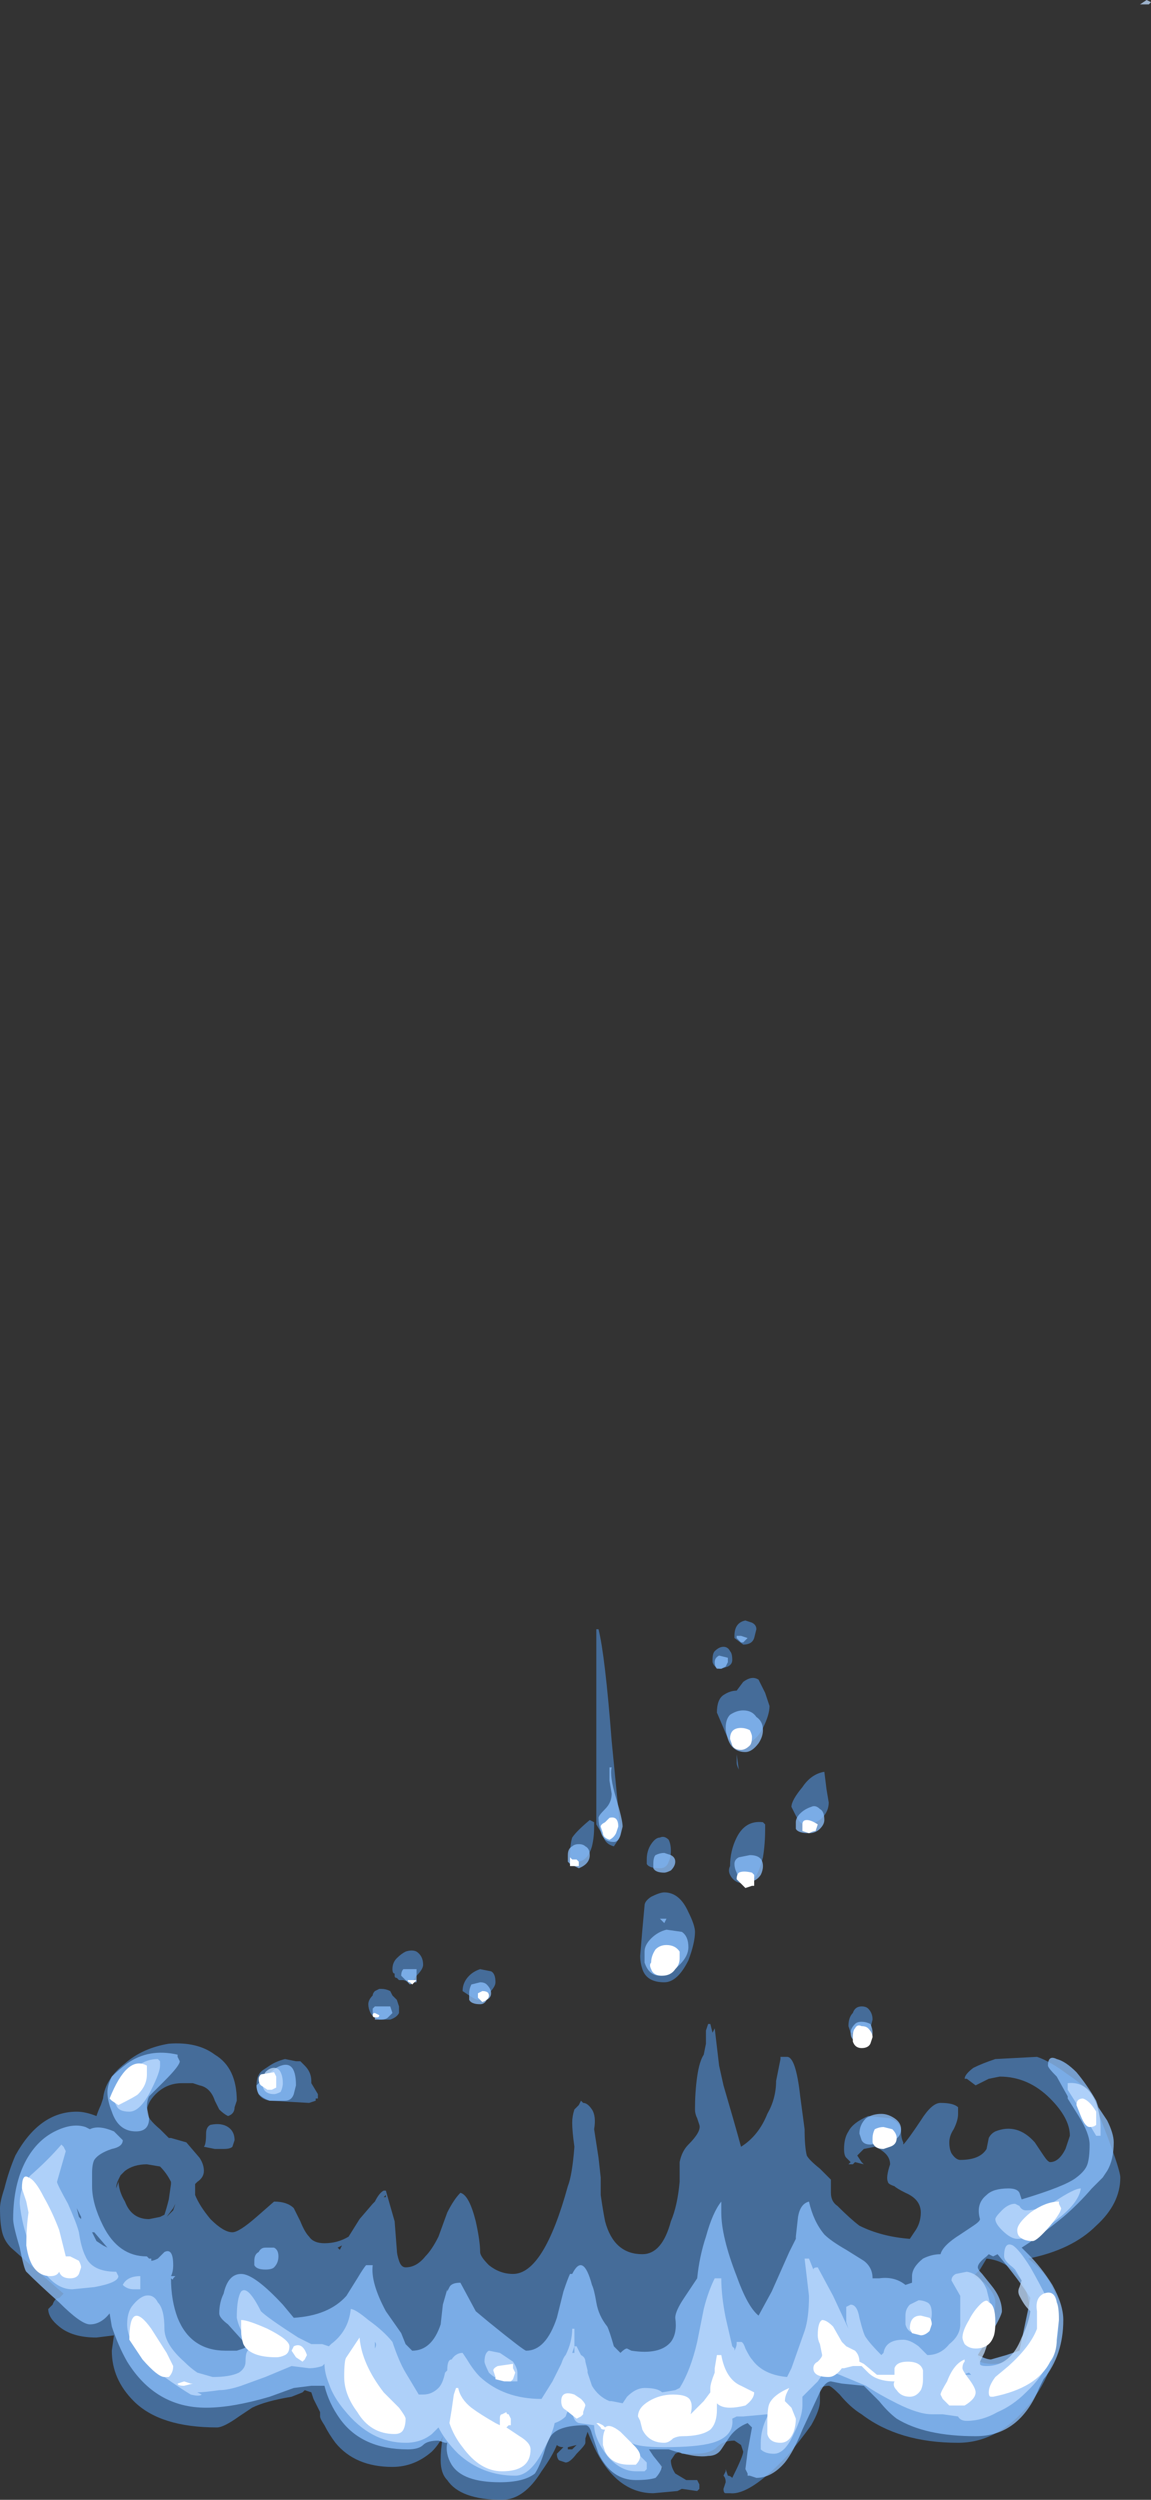 <?xml version="1.0" encoding="UTF-8" standalone="no"?>
<svg xmlns:ffdec="https://www.free-decompiler.com/flash" xmlns:xlink="http://www.w3.org/1999/xlink" ffdec:objectType="shape" height="57.0px" width="26.25px" xmlns="http://www.w3.org/2000/svg">
  <rect width="100%" height="100%" fill="#333333" stroke="none"/>
  <g transform="matrix(1.0, 0.0, 0.0, 1.0, -10.4, 76.4)">
    <path d="M29.25 -35.6 L29.3 -35.3 Q29.3 -35.1 29.15 -34.95 29.0 -34.8 28.75 -34.8 28.65 -34.8 28.55 -35.0 28.5 -35.1 28.45 -35.2 28.45 -35.35 28.7 -35.65 28.9 -35.95 29.2 -36.0 L29.25 -35.6 M27.4 -39.45 L27.55 -39.4 Q27.65 -39.35 27.65 -39.25 L27.6 -39.05 Q27.55 -38.9 27.35 -38.9 L27.15 -39.05 27.15 -39.1 Q27.15 -39.4 27.4 -39.45 M24.05 -39.25 Q24.2 -38.65 24.35 -36.7 L24.55 -34.65 Q24.55 -34.55 24.5 -34.45 L24.4 -34.3 Q24.2 -34.35 24.15 -34.55 L24.0 -34.8 24.0 -39.25 24.05 -39.25 M27.85 -37.8 L27.95 -37.5 Q27.95 -37.3 27.8 -37.0 27.6 -36.6 27.2 -36.6 27.05 -36.6 26.9 -37.0 L26.75 -37.35 Q26.75 -37.65 26.9 -37.75 27.05 -37.85 27.2 -37.85 L27.35 -38.05 Q27.55 -38.2 27.7 -38.1 L27.85 -37.8 M27.05 -38.75 Q27.1 -38.7 27.1 -38.55 27.1 -38.45 27.0 -38.4 L26.85 -38.35 Q26.7 -38.35 26.65 -38.5 L26.65 -38.55 Q26.65 -38.7 26.7 -38.75 26.8 -38.85 26.9 -38.85 27.0 -38.85 27.05 -38.75 M27.2 -36.4 L27.25 -36.05 Q27.2 -36.15 27.2 -36.2 L27.2 -36.4 M27.85 -34.8 L27.85 -34.7 Q27.85 -34.35 27.8 -34.05 27.65 -33.45 27.4 -33.45 27.15 -33.45 27.05 -33.65 27.0 -33.75 27.05 -33.85 27.05 -34.2 27.2 -34.5 27.4 -34.9 27.8 -34.85 L27.85 -34.8 M26.25 -32.35 Q26.25 -32.1 26.1 -31.7 25.85 -31.2 25.55 -31.2 25.15 -31.2 25.05 -31.5 25.0 -31.65 25.0 -31.8 L25.05 -32.4 25.1 -32.95 Q25.1 -33.05 25.25 -33.15 25.45 -33.25 25.55 -33.25 25.9 -33.25 26.1 -32.8 26.25 -32.5 26.25 -32.35 M25.25 -34.35 Q25.35 -34.5 25.45 -34.5 25.55 -34.55 25.65 -34.45 25.7 -34.35 25.7 -34.2 25.7 -34.05 25.65 -33.95 25.6 -33.8 25.45 -33.8 25.2 -33.8 25.15 -33.9 25.15 -33.95 25.15 -34.0 25.15 -34.2 25.25 -34.35 M23.95 -34.75 Q23.95 -34.5 23.9 -34.3 23.8 -33.95 23.55 -33.95 L23.45 -33.95 23.45 -34.0 23.4 -33.95 23.4 -34.05 Q23.4 -34.35 23.45 -34.5 23.55 -34.65 23.85 -34.9 L23.95 -34.85 23.95 -34.75 M23.9 -28.3 Q24.0 -28.15 23.95 -27.85 L24.05 -27.2 24.1 -26.75 24.1 -26.35 Q24.15 -26.0 24.2 -25.75 24.4 -25.0 25.05 -25.0 25.5 -25.0 25.7 -25.75 25.85 -26.1 25.9 -26.65 25.9 -26.9 25.9 -27.1 25.95 -27.35 26.1 -27.5 26.4 -27.8 26.35 -27.95 L26.3 -28.1 Q26.25 -28.2 26.25 -28.3 26.25 -28.7 26.3 -29.05 26.35 -29.4 26.45 -29.55 L26.5 -29.8 26.5 -30.1 26.55 -30.25 26.6 -30.25 26.65 -30.05 26.7 -30.15 26.8 -29.3 26.9 -28.85 Q27.15 -28.0 27.3 -27.45 27.7 -27.7 27.9 -28.2 28.1 -28.55 28.1 -28.95 L28.2 -29.45 28.2 -29.5 28.35 -29.5 Q28.55 -29.5 28.65 -28.6 L28.75 -27.85 Q28.75 -27.45 28.8 -27.25 28.85 -27.15 29.1 -26.95 L29.35 -26.7 29.35 -26.4 Q29.35 -26.2 29.5 -26.1 29.8 -25.8 30.0 -25.65 30.5 -25.4 31.15 -25.35 L31.25 -25.5 Q31.4 -25.7 31.4 -25.95 31.4 -26.25 31.05 -26.4 30.85 -26.5 30.8 -26.55 30.65 -26.6 30.65 -26.65 30.6 -26.75 30.7 -27.05 30.7 -27.3 30.35 -27.45 L30.1 -27.4 29.95 -27.25 30.05 -27.1 30.1 -27.05 29.9 -27.1 29.85 -27.05 29.75 -27.05 29.8 -27.1 29.7 -27.2 Q29.65 -27.25 29.65 -27.4 29.65 -27.65 29.75 -27.8 29.85 -28.0 30.2 -28.15 L30.7 -28.1 Q30.95 -28.0 30.95 -27.8 30.95 -27.65 31.0 -27.55 L31.0 -27.5 Q31.1 -27.6 31.4 -28.05 31.65 -28.45 31.85 -28.45 32.15 -28.45 32.25 -28.35 32.25 -28.25 32.25 -28.2 32.25 -28.05 32.15 -27.85 32.05 -27.7 32.05 -27.55 32.05 -27.4 32.1 -27.3 32.2 -27.15 32.3 -27.15 32.75 -27.15 32.9 -27.4 L32.95 -27.65 Q33.0 -27.75 33.1 -27.8 33.6 -28.0 34.0 -27.55 L34.2 -27.25 Q34.3 -27.1 34.35 -27.1 34.55 -27.1 34.7 -27.4 34.75 -27.55 34.8 -27.7 34.8 -28.1 34.35 -28.55 33.85 -29.05 33.2 -29.05 L32.95 -29.0 32.65 -28.85 32.45 -29.0 32.4 -29.0 Q32.4 -29.1 32.6 -29.25 32.8 -29.35 33.1 -29.45 L34.05 -29.5 Q34.35 -29.4 34.75 -29.1 35.2 -28.8 35.3 -28.6 L35.65 -27.7 Q35.95 -26.9 35.95 -26.75 35.95 -26.15 35.4 -25.65 34.85 -25.1 33.85 -24.9 34.1 -24.7 34.25 -24.5 34.55 -24.1 34.55 -23.55 34.55 -22.4 33.85 -21.55 33.15 -20.7 32.25 -20.7 30.9 -20.7 30.05 -21.35 29.8 -21.5 29.55 -21.8 29.35 -22.0 29.3 -22.0 29.2 -22.0 29.1 -21.95 L29.1 -21.65 Q29.1 -21.45 28.9 -21.1 28.65 -20.75 28.35 -20.4 27.5 -19.5 27.05 -19.55 L26.95 -19.55 Q26.9 -19.55 26.9 -19.65 L26.95 -19.8 Q26.95 -19.9 26.9 -19.95 L26.95 -20.05 26.95 -20.1 27.0 -19.95 Q27.05 -19.95 27.1 -19.9 27.35 -20.4 27.35 -20.5 L27.3 -20.65 27.15 -20.75 Q26.9 -20.75 26.75 -20.6 26.6 -20.45 26.25 -20.45 L25.95 -20.45 25.9 -20.5 25.8 -20.45 25.7 -20.3 Q25.7 -20.15 25.8 -20.0 L26.05 -19.85 26.3 -19.85 26.35 -19.75 26.35 -19.65 26.3 -19.6 25.95 -19.65 25.85 -19.6 25.3 -19.55 Q24.5 -19.55 24.0 -20.5 23.9 -20.7 23.8 -20.95 L23.75 -20.8 23.75 -20.7 Q23.75 -20.65 23.55 -20.45 23.4 -20.25 23.3 -20.25 L23.15 -20.3 Q23.1 -20.35 23.1 -20.45 L23.25 -20.6 Q23.15 -20.6 23.1 -20.65 23.0 -20.4 22.75 -20.05 22.35 -19.4 21.85 -19.4 20.9 -19.4 20.6 -19.85 20.45 -20.0 20.45 -20.3 20.45 -20.55 20.5 -20.85 20.4 -20.65 20.25 -20.5 19.85 -20.15 19.35 -20.15 18.5 -20.15 18.05 -20.7 17.9 -20.9 17.8 -21.1 17.7 -21.25 17.7 -21.3 L17.7 -21.4 17.55 -21.7 17.5 -21.85 17.35 -21.9 17.3 -21.85 17.05 -21.75 Q16.45 -21.65 16.15 -21.5 L15.85 -21.3 Q15.5 -21.05 15.35 -21.05 14.05 -21.05 13.45 -21.65 12.95 -22.15 12.95 -22.8 L13.0 -23.15 12.6 -23.1 Q12.05 -23.1 11.75 -23.35 11.5 -23.55 11.5 -23.75 L11.6 -23.85 Q11.65 -24.0 11.75 -24.0 L11.85 -24.1 11.1 -24.75 10.65 -25.15 Q10.5 -25.3 10.45 -25.5 10.4 -25.7 10.4 -26.05 10.4 -26.2 10.5 -26.5 10.6 -26.9 10.75 -27.25 11.3 -28.25 12.15 -28.25 12.35 -28.25 12.6 -28.15 12.65 -28.3 12.7 -28.4 L12.75 -28.55 Q12.8 -29.0 13.25 -29.35 13.65 -29.7 14.25 -29.8 14.9 -29.85 15.3 -29.55 15.8 -29.25 15.8 -28.5 L15.75 -28.35 Q15.75 -28.2 15.6 -28.15 15.5 -28.2 15.4 -28.3 L15.3 -28.5 Q15.2 -28.8 14.95 -28.85 L14.8 -28.9 14.55 -28.9 Q14.2 -28.9 13.95 -28.65 13.75 -28.45 13.75 -28.25 13.75 -28.1 14.05 -27.85 L14.25 -27.65 14.3 -27.65 14.65 -27.55 14.95 -27.2 Q15.05 -27.05 15.05 -26.9 15.05 -26.75 14.9 -26.65 L14.85 -26.6 14.85 -26.35 Q14.95 -26.1 15.2 -25.8 15.5 -25.5 15.7 -25.5 15.85 -25.5 16.25 -25.85 L16.65 -26.2 Q16.95 -26.2 17.1 -26.05 L17.25 -25.75 Q17.35 -25.5 17.45 -25.4 17.55 -25.25 17.8 -25.25 18.1 -25.25 18.35 -25.4 L18.6 -25.8 18.9 -26.15 18.95 -26.2 Q19.05 -26.4 19.15 -26.45 L19.2 -26.45 19.4 -25.75 19.45 -25.1 Q19.45 -25.0 19.5 -24.85 19.55 -24.7 19.65 -24.7 19.9 -24.7 20.1 -24.95 20.25 -25.1 20.4 -25.4 L20.6 -25.95 Q20.75 -26.25 20.9 -26.4 21.1 -26.35 21.25 -25.75 21.35 -25.3 21.35 -25.05 21.35 -24.95 21.55 -24.75 21.8 -24.55 22.1 -24.55 22.8 -24.55 23.35 -26.55 23.45 -26.8 23.5 -27.45 23.45 -27.8 23.45 -28.0 23.45 -28.15 23.5 -28.3 L23.6 -28.4 23.65 -28.5 23.7 -28.45 Q23.8 -28.45 23.9 -28.3 M29.85 -30.5 Q29.9 -30.65 30.05 -30.65 30.15 -30.65 30.2 -30.6 30.3 -30.5 30.3 -30.35 L30.25 -30.15 Q30.2 -30.05 30.0 -30.05 L29.8 -30.05 29.75 -30.2 Q29.75 -30.4 29.85 -30.5 M16.25 -28.85 Q16.25 -29.1 16.4 -29.2 L16.55 -29.3 Q16.7 -29.4 16.9 -29.45 L17.15 -29.4 17.25 -29.4 17.35 -29.3 Q17.5 -29.15 17.5 -28.95 L17.5 -28.9 17.65 -28.65 17.65 -28.55 17.6 -28.55 17.6 -28.5 17.45 -28.45 16.55 -28.5 Q16.25 -28.55 16.25 -28.85 M19.9 -31.9 Q20.05 -31.8 20.05 -31.6 20.05 -31.5 19.9 -31.35 19.8 -31.2 19.75 -31.2 L19.6 -31.25 19.5 -31.25 19.45 -31.3 Q19.4 -31.3 19.4 -31.35 L19.4 -31.4 Q19.35 -31.4 19.35 -31.5 19.35 -31.65 19.45 -31.75 19.55 -31.85 19.65 -31.9 19.8 -31.95 19.9 -31.9 M19.1 -31.05 Q19.2 -31.05 19.3 -31.0 L19.35 -30.9 19.45 -30.8 19.5 -30.65 19.5 -30.5 Q19.45 -30.4 19.3 -30.35 L19.05 -30.35 Q18.9 -30.4 18.85 -30.5 18.8 -30.6 18.8 -30.7 18.8 -30.8 18.9 -30.9 18.9 -30.95 18.95 -31.0 L19.05 -31.05 19.1 -31.05 M21.7 -31.2 Q21.7 -31.1 21.55 -30.95 21.4 -30.8 21.3 -30.8 21.25 -30.8 21.1 -30.9 L20.95 -31.0 Q20.95 -31.2 21.1 -31.35 21.2 -31.45 21.35 -31.5 L21.6 -31.45 Q21.7 -31.4 21.7 -31.2 M18.1 -25.15 L18.15 -25.1 18.2 -25.2 18.1 -25.15 M19.2 -26.4 L19.2 -26.35 19.15 -26.3 19.2 -26.3 Q19.2 -26.35 19.2 -26.4 M15.6 -27.9 Q15.75 -27.8 15.75 -27.6 L15.7 -27.45 Q15.65 -27.4 15.5 -27.4 L15.3 -27.4 15.05 -27.45 Q15.1 -27.5 15.1 -27.75 15.1 -27.9 15.2 -27.95 15.45 -28.0 15.6 -27.9 M13.05 -26.5 L13.1 -26.65 13.1 -26.7 Q13.05 -26.6 13.05 -26.5 M13.25 -26.9 L13.15 -26.8 13.1 -26.7 Q13.1 -26.45 13.25 -26.2 13.4 -25.8 13.8 -25.8 L14.05 -25.85 14.15 -25.9 Q14.2 -26.05 14.25 -26.25 L14.3 -26.6 14.3 -26.65 Q14.2 -26.85 14.05 -27.0 L13.75 -27.05 Q13.45 -27.05 13.25 -26.9 M14.3 -26.75 L14.3 -26.75 M14.35 -26.0 L14.4 -26.15 14.35 -26.05 14.2 -25.85 14.35 -26.0 M33.7 -24.4 Q33.4 -24.85 32.9 -24.9 L32.75 -24.65 32.6 -24.5 32.85 -24.35 Q33.1 -24.1 33.1 -23.9 33.1 -23.55 32.9 -23.15 L32.7 -22.7 Q32.7 -22.65 32.75 -22.55 32.85 -22.5 33.05 -22.5 33.6 -22.5 33.8 -23.0 33.9 -23.3 33.9 -23.55 33.9 -24.0 33.7 -24.4 M25.5 -20.15 L25.45 -20.2 25.5 -20.1 25.5 -20.15 M23.55 -20.65 L23.35 -20.6 23.35 -20.55 23.45 -20.55 23.55 -20.65" fill="#59a5ff" fill-opacity="0.502" fill-rule="evenodd" stroke="none"/>
    <path d="M27.3 -38.95 L27.2 -39.05 27.2 -39.1 27.3 -39.1 27.45 -39.05 Q27.4 -39.0 27.35 -38.95 L27.3 -38.95 M24.35 -36.1 Q24.3 -35.9 24.45 -35.4 24.6 -34.9 24.6 -34.75 L24.55 -34.55 Q24.5 -34.4 24.4 -34.4 24.15 -34.4 24.1 -34.65 24.05 -34.8 24.05 -34.95 24.05 -35.0 24.2 -35.15 24.35 -35.3 24.35 -35.5 L24.3 -35.8 24.3 -36.1 24.35 -36.1 M27.35 -37.4 Q27.55 -37.4 27.65 -37.25 27.8 -37.15 27.8 -36.95 27.8 -36.8 27.7 -36.65 27.55 -36.45 27.4 -36.45 27.1 -36.45 27.0 -36.75 26.95 -36.9 26.95 -37.0 26.95 -37.2 27.05 -37.3 27.2 -37.4 27.35 -37.4 M26.8 -38.65 L27.0 -38.6 27.0 -38.5 26.95 -38.4 26.85 -38.35 26.75 -38.35 Q26.7 -38.4 26.7 -38.5 26.7 -38.6 26.8 -38.65 M27.75 -33.65 Q27.65 -33.5 27.5 -33.5 27.25 -33.5 27.2 -33.7 27.15 -33.8 27.15 -33.9 27.15 -34.0 27.25 -34.05 L27.5 -34.1 Q27.8 -34.1 27.8 -33.85 27.8 -33.75 27.75 -33.65 M28.65 -35.05 Q28.75 -35.15 28.9 -35.2 29.0 -35.25 29.1 -35.15 29.2 -35.1 29.2 -34.9 29.2 -34.8 29.1 -34.7 29.0 -34.6 28.85 -34.6 28.6 -34.6 28.55 -34.7 L28.55 -34.85 Q28.55 -34.95 28.65 -35.05 M25.35 -34.1 Q25.45 -34.15 25.55 -34.15 L25.7 -34.1 Q25.8 -34.05 25.8 -33.95 25.8 -33.85 25.7 -33.75 25.6 -33.7 25.55 -33.7 25.35 -33.7 25.3 -33.8 L25.3 -33.9 Q25.3 -34.05 25.35 -34.1 M23.35 -33.95 L23.35 -34.1 Q23.35 -34.25 23.45 -34.3 23.5 -34.35 23.6 -34.35 23.7 -34.35 23.75 -34.3 23.85 -34.25 23.85 -34.1 23.85 -33.9 23.6 -33.8 L23.4 -33.9 23.35 -33.95 M25.6 -32.4 L25.95 -32.35 Q26.1 -32.25 26.1 -32.0 26.1 -31.8 25.9 -31.6 25.65 -31.35 25.45 -31.35 25.2 -31.35 25.1 -31.65 25.1 -31.75 25.1 -31.9 25.1 -32.05 25.25 -32.2 25.4 -32.35 25.6 -32.4 M25.55 -32.55 L25.45 -32.65 25.6 -32.65 25.55 -32.55 M30.05 -30.3 Q30.15 -30.3 30.25 -30.25 30.3 -30.15 30.3 -30.05 30.3 -29.95 30.25 -29.9 30.15 -29.8 30.05 -29.8 29.9 -29.8 29.85 -29.9 29.8 -29.95 29.8 -30.05 29.8 -30.15 29.9 -30.25 29.95 -30.3 30.05 -30.3 M34.5 -29.45 Q34.7 -29.4 34.95 -29.15 35.2 -28.85 35.4 -28.5 L35.45 -28.35 35.65 -28.05 Q35.8 -27.75 35.8 -27.55 35.8 -27.15 35.65 -26.9 L35.55 -26.75 35.3 -26.5 Q35.0 -26.15 34.65 -25.85 34.1 -25.4 33.7 -25.15 L33.85 -25.0 Q34.15 -24.7 34.4 -24.3 34.65 -23.85 34.65 -23.5 34.65 -22.7 34.2 -22.15 L34.1 -21.95 Q33.65 -20.85 32.65 -20.85 31.5 -20.85 30.85 -21.25 30.65 -21.4 30.45 -21.65 L30.1 -22.0 29.6 -22.05 29.35 -22.1 Q29.2 -22.1 29.05 -21.75 L28.7 -21.0 Q28.5 -20.5 28.3 -20.25 28.0 -19.9 27.65 -19.9 L27.5 -19.95 27.45 -19.95 27.45 -20.0 27.4 -20.1 27.45 -20.5 27.55 -21.05 27.45 -21.15 Q27.2 -21.05 27.05 -20.85 L26.85 -20.55 Q26.75 -20.4 26.55 -20.4 26.25 -20.35 25.65 -20.55 L25.2 -20.55 25.3 -20.4 25.5 -20.15 Q25.45 -20.0 25.35 -19.9 25.2 -19.85 24.9 -19.85 24.35 -19.85 24.05 -20.45 L23.9 -20.9 Q23.85 -21.1 23.75 -21.1 23.2 -21.1 23.0 -20.9 22.9 -20.8 22.8 -20.45 22.7 -20.15 22.6 -20.0 22.35 -19.8 21.8 -19.8 20.95 -19.8 20.7 -20.2 20.55 -20.45 20.6 -20.7 L20.55 -20.7 20.4 -20.75 Q20.15 -20.75 20.05 -20.65 19.95 -20.55 19.7 -20.55 18.65 -20.55 18.15 -21.25 17.9 -21.6 17.8 -22.0 L17.5 -22.0 17.1 -21.95 16.55 -21.75 Q15.7 -21.5 15.1 -21.5 13.95 -21.5 13.3 -22.55 13.1 -22.9 12.95 -23.35 L12.9 -23.65 Q12.7 -23.4 12.45 -23.4 12.25 -23.4 11.75 -23.9 11.3 -24.3 11.0 -24.6 10.95 -24.65 10.85 -25.15 10.7 -25.65 10.7 -25.8 10.7 -26.6 11.0 -27.15 11.25 -27.6 11.65 -27.8 12.05 -28.0 12.35 -27.9 L12.45 -27.85 Q12.65 -27.95 13.0 -27.8 L13.2 -27.6 Q13.2 -27.45 12.95 -27.4 12.65 -27.3 12.55 -27.15 12.5 -27.05 12.5 -26.85 L12.5 -26.55 Q12.5 -26.15 12.75 -25.65 13.1 -24.95 13.75 -24.95 L13.8 -24.9 13.85 -24.9 13.85 -24.85 Q13.9 -24.85 14.0 -24.9 L14.15 -25.05 Q14.35 -25.15 14.35 -24.75 14.35 -24.6 14.3 -24.5 L14.4 -24.5 14.35 -24.45 Q14.35 -24.4 14.3 -24.45 14.3 -23.95 14.45 -23.55 14.75 -22.8 15.55 -22.8 L15.8 -22.8 15.95 -22.85 16.05 -22.9 15.6 -23.4 Q15.4 -23.55 15.4 -23.65 15.4 -23.9 15.5 -24.1 15.6 -24.55 15.9 -24.55 16.2 -24.55 16.85 -23.85 L17.1 -23.55 Q17.9 -23.6 18.3 -24.05 L18.55 -24.45 Q18.7 -24.7 18.75 -24.75 L18.9 -24.75 Q18.85 -24.35 19.2 -23.7 L19.55 -23.2 19.65 -22.95 19.8 -22.8 Q20.25 -22.8 20.45 -23.4 L20.5 -23.85 20.6 -24.2 20.6 -24.15 20.65 -24.25 Q20.7 -24.35 20.9 -24.35 L21.25 -23.7 21.55 -23.45 Q22.35 -22.8 22.4 -22.8 22.85 -22.8 23.1 -23.55 L23.25 -24.15 Q23.35 -24.45 23.4 -24.55 L23.45 -24.55 Q23.7 -25.05 23.9 -24.3 23.95 -24.2 24.0 -23.9 24.05 -23.6 24.25 -23.35 24.3 -23.25 24.4 -22.9 L24.55 -22.75 Q24.65 -22.85 24.7 -22.85 L24.8 -22.8 Q25.45 -22.7 25.7 -23.0 25.85 -23.2 25.8 -23.55 25.8 -23.7 26.0 -24.0 L26.3 -24.45 Q26.35 -24.95 26.5 -25.4 26.65 -25.95 26.85 -26.2 L26.85 -26.1 Q26.85 -26.0 26.85 -25.95 26.85 -25.4 27.2 -24.5 27.45 -23.8 27.7 -23.6 L28.0 -24.15 28.4 -25.05 28.55 -25.35 28.55 -25.4 28.6 -25.85 Q28.65 -26.15 28.85 -26.2 28.95 -25.75 29.2 -25.45 29.35 -25.3 29.7 -25.1 L30.1 -24.85 Q30.3 -24.7 30.3 -24.45 L30.45 -24.45 Q30.8 -24.5 31.05 -24.3 L31.2 -24.35 31.2 -24.5 Q31.2 -24.7 31.45 -24.9 31.65 -25.0 31.85 -25.0 31.9 -25.2 32.3 -25.45 L32.6 -25.65 Q32.75 -25.75 32.75 -25.8 32.65 -26.15 32.9 -26.35 33.05 -26.5 33.4 -26.5 33.6 -26.5 33.65 -26.4 L33.7 -26.25 Q34.7 -26.55 34.95 -26.75 35.15 -26.9 35.2 -27.05 35.25 -27.2 35.25 -27.5 35.25 -27.75 35.0 -28.15 L34.75 -28.55 34.75 -28.6 34.5 -29.05 Q34.3 -29.25 34.3 -29.3 34.3 -29.55 34.5 -29.45 M14.45 -29.55 L14.45 -29.5 14.5 -29.4 Q14.5 -29.3 14.15 -28.95 L13.8 -28.6 Q13.75 -28.5 13.75 -28.35 L13.8 -28.1 Q13.8 -27.8 13.5 -27.8 13.1 -27.8 12.95 -28.25 12.85 -28.5 12.85 -28.7 12.85 -28.85 12.95 -29.05 13.1 -29.2 13.3 -29.35 13.8 -29.7 14.45 -29.55 M16.7 -29.25 Q17.15 -29.5 17.15 -28.85 L17.1 -28.65 Q17.05 -28.5 16.9 -28.5 L16.55 -28.5 Q16.4 -28.55 16.3 -28.65 16.25 -28.75 16.25 -28.85 16.5 -29.1 16.7 -29.25 M19.9 -31.5 L19.9 -31.2 19.85 -31.2 19.75 -31.15 19.55 -31.35 Q19.55 -31.45 19.6 -31.5 L19.9 -31.5 M19.35 -30.5 L19.25 -30.4 Q19.2 -30.35 19.1 -30.35 L18.95 -30.35 18.95 -30.4 Q18.9 -30.4 18.9 -30.5 L18.9 -30.6 18.95 -30.65 19.3 -30.65 19.35 -30.5 M21.35 -31.2 Q21.45 -31.2 21.5 -31.15 21.6 -31.05 21.6 -30.95 21.6 -30.85 21.5 -30.8 21.45 -30.7 21.35 -30.7 21.15 -30.7 21.1 -30.8 L21.1 -30.95 Q21.1 -31.05 21.15 -31.15 L21.35 -31.2 M16.75 -24.95 Q16.75 -24.8 16.65 -24.7 16.6 -24.65 16.45 -24.65 16.25 -24.65 16.2 -24.75 L16.2 -24.85 Q16.2 -25.0 16.3 -25.05 16.35 -25.15 16.45 -25.15 L16.65 -25.15 Q16.75 -25.1 16.75 -24.95 M12.15 -26.05 L12.2 -25.85 12.25 -25.8 12.25 -25.85 12.15 -26.05 M12.55 -25.5 L12.5 -25.5 12.6 -25.3 12.75 -25.2 12.85 -25.15 12.55 -25.5 M32.95 -25.0 L32.9 -24.95 Q32.7 -24.8 32.7 -24.7 32.7 -24.65 32.8 -24.55 L33.0 -24.3 Q33.25 -24.0 33.25 -23.7 33.25 -23.6 32.95 -23.1 L32.7 -22.7 Q32.9 -22.6 33.0 -22.6 L33.35 -22.7 33.65 -22.8 33.85 -23.75 33.9 -24.0 Q33.65 -24.4 33.15 -25.0 L33.05 -24.95 32.95 -25.0 M30.8 -28.1 Q30.95 -28.0 30.95 -27.85 30.95 -27.65 30.7 -27.55 L30.25 -27.5 Q30.1 -27.5 30.05 -27.6 L30.0 -27.75 Q30.0 -27.95 30.15 -28.1 30.3 -28.2 30.5 -28.2 30.65 -28.2 30.8 -28.1" fill="#8cc1ff" fill-opacity="0.753" fill-rule="evenodd" stroke="none"/>
    <path d="M36.6 -76.3 L36.4 -76.3 36.55 -76.4 36.65 -76.35 36.6 -76.3 M35.4 -28.45 Q35.5 -28.15 35.5 -27.9 L35.5 -27.7 35.4 -27.7 35.1 -28.2 34.75 -28.75 34.75 -28.9 Q35.2 -28.95 35.4 -28.45 M14.05 -29.4 L14.05 -29.3 Q14.05 -29.15 13.85 -28.75 13.6 -28.25 13.35 -28.25 13.1 -28.25 13.05 -28.4 13.0 -28.45 13.05 -28.55 13.05 -28.7 13.1 -28.9 13.2 -29.1 13.4 -29.1 L13.55 -29.3 Q13.75 -29.45 14.0 -29.45 L14.05 -29.4 M16.45 -29.15 Q16.55 -29.25 16.65 -29.25 16.75 -29.25 16.8 -29.15 16.85 -29.05 16.85 -28.9 16.85 -28.8 16.8 -28.7 16.7 -28.65 16.65 -28.65 16.45 -28.65 16.4 -28.8 L16.4 -28.95 Q16.4 -29.05 16.45 -29.15 M18.9 -23.1 L18.95 -23.0 18.95 -22.85 Q19.0 -22.95 18.95 -23.0 L18.9 -23.1 M19.35 -23.0 Q19.5 -22.55 19.65 -22.3 L19.95 -21.8 20.05 -21.8 Q20.25 -21.8 20.4 -21.95 20.5 -22.05 20.55 -22.3 L20.6 -22.35 Q20.6 -22.6 20.7 -22.6 20.8 -22.75 20.95 -22.75 L21.05 -22.6 Q21.2 -22.35 21.35 -22.2 21.9 -21.7 22.75 -21.7 L23.0 -22.1 23.2 -22.5 Q23.25 -22.65 23.3 -22.7 23.45 -23.0 23.45 -23.3 L23.5 -23.3 23.5 -22.9 23.55 -22.9 23.65 -22.7 Q23.75 -22.65 23.75 -22.55 L23.8 -22.35 23.8 -22.3 23.9 -22.0 Q24.05 -21.75 24.3 -21.65 L24.35 -21.65 24.6 -21.6 24.7 -21.75 Q24.9 -21.95 25.1 -21.95 25.4 -21.95 25.5 -21.85 L25.8 -21.9 25.9 -21.95 Q26.15 -22.35 26.3 -23.0 L26.45 -23.75 Q26.55 -24.15 26.7 -24.45 L26.85 -24.45 Q26.85 -24.05 26.95 -23.55 L27.1 -22.9 27.15 -22.85 27.15 -22.8 Q27.2 -22.9 27.2 -22.95 L27.2 -23.0 27.3 -23.0 Q27.35 -23.0 27.4 -22.85 27.5 -22.65 27.55 -22.6 27.8 -22.25 28.35 -22.2 L28.45 -22.4 28.75 -23.25 Q28.85 -23.55 28.85 -24.05 L28.75 -24.9 28.85 -24.9 28.95 -24.65 Q28.95 -24.7 29.05 -24.7 L29.4 -24.05 29.75 -23.3 29.7 -23.45 29.7 -23.8 29.8 -23.85 Q29.95 -23.85 30.0 -23.55 30.1 -23.15 30.15 -23.1 30.25 -22.95 30.5 -22.7 L30.55 -22.75 Q30.6 -23.05 31.0 -23.05 31.15 -23.05 31.35 -22.9 L31.55 -22.7 Q31.85 -22.7 32.05 -22.95 32.3 -23.15 32.3 -23.4 L32.3 -24.05 32.1 -24.4 Q32.1 -24.5 32.2 -24.55 L32.45 -24.6 Q32.75 -24.55 32.9 -24.2 L33.0 -23.8 33.0 -23.4 Q33.0 -23.15 32.85 -22.75 L32.75 -22.55 32.75 -22.5 Q32.75 -22.45 32.9 -22.45 33.45 -22.45 33.7 -23.1 33.85 -23.4 33.9 -23.7 L33.85 -23.75 Q33.75 -23.85 33.65 -24.05 33.6 -24.15 33.65 -24.25 L33.7 -24.4 33.55 -24.65 33.5 -24.7 Q33.3 -24.85 33.3 -24.95 33.3 -25.3 33.5 -25.2 33.65 -25.1 33.9 -24.7 34.1 -24.35 34.3 -23.95 34.5 -23.55 34.5 -23.4 34.5 -22.5 33.8 -21.85 33.5 -21.55 33.15 -21.4 32.8 -21.2 32.45 -21.2 32.3 -21.2 32.25 -21.3 L31.9 -21.35 31.65 -21.35 Q31.35 -21.35 30.85 -21.6 30.45 -21.8 30.15 -22.0 L29.55 -22.25 Q29.4 -22.3 29.25 -22.4 L29.05 -22.1 28.7 -21.75 28.7 -21.55 Q28.7 -21.3 28.5 -20.9 28.3 -20.45 28.05 -20.45 27.85 -20.45 27.75 -20.55 L27.75 -20.7 Q27.75 -21.0 27.9 -21.3 L27.9 -21.35 27.35 -21.3 27.2 -21.3 27.1 -21.25 Q27.15 -20.85 26.65 -20.7 26.3 -20.6 25.55 -20.6 24.95 -20.6 24.8 -20.7 L24.75 -20.7 24.75 -20.65 Q24.8 -20.55 25.0 -20.4 L25.15 -20.25 25.15 -20.1 25.1 -20.05 24.9 -20.05 Q24.55 -20.05 24.25 -20.4 23.95 -20.8 23.95 -21.1 L23.6 -21.15 Q23.45 -21.2 23.45 -21.5 L23.4 -21.5 Q23.35 -21.45 23.3 -21.3 23.2 -21.2 23.05 -21.15 23.0 -20.9 22.8 -20.55 22.5 -19.95 22.15 -19.95 21.4 -19.95 20.85 -20.45 20.55 -20.75 20.4 -21.05 L20.25 -20.9 Q20.0 -20.7 19.65 -20.7 18.85 -20.7 18.25 -21.45 18.0 -21.75 17.9 -22.05 17.8 -22.3 17.8 -22.5 L17.75 -22.45 Q17.6 -22.4 17.45 -22.4 L17.05 -22.45 16.45 -22.2 15.9 -22.0 Q15.6 -21.9 15.4 -21.9 15.05 -21.85 14.9 -21.85 L15.0 -21.8 Q14.95 -21.75 14.75 -21.8 14.5 -21.95 14.15 -22.2 13.3 -22.85 13.3 -23.4 13.3 -23.65 13.4 -23.8 13.55 -24.0 13.7 -24.05 13.9 -24.1 14.0 -23.9 14.15 -23.75 14.15 -23.3 14.15 -22.95 14.6 -22.55 14.75 -22.4 14.9 -22.3 L15.25 -22.2 Q15.65 -22.2 15.85 -22.3 16.0 -22.4 16.0 -22.55 16.0 -22.75 16.05 -22.8 L16.1 -22.9 16.05 -23.0 Q15.85 -23.3 15.8 -23.55 15.8 -24.0 15.9 -24.15 16.05 -24.3 16.35 -23.7 16.5 -23.55 17.2 -23.1 L17.5 -22.95 17.75 -22.95 17.9 -22.9 17.95 -22.95 Q18.35 -23.25 18.4 -23.75 18.5 -23.75 18.8 -23.5 19.15 -23.25 19.35 -23.0 M21.55 -22.8 L21.8 -22.75 22.1 -22.55 Q22.2 -22.4 22.2 -22.3 L22.2 -22.1 22.05 -22.1 Q21.75 -22.1 21.55 -22.3 21.45 -22.5 21.45 -22.55 21.45 -22.75 21.55 -22.8 M11.85 -27.45 L11.9 -27.35 11.7 -26.65 Q11.7 -26.6 11.95 -26.15 12.15 -25.7 12.2 -25.5 12.25 -25.15 12.35 -24.95 12.5 -24.6 13.05 -24.6 L13.1 -24.5 Q13.1 -24.35 12.55 -24.25 L12.05 -24.2 Q11.5 -24.2 11.1 -25.15 10.9 -25.65 10.85 -26.15 10.85 -26.55 11.1 -26.8 11.5 -27.15 11.8 -27.5 L11.85 -27.45 M13.6 -24.4 L13.6 -24.2 13.45 -24.2 Q13.3 -24.2 13.2 -24.3 13.25 -24.4 13.35 -24.45 13.45 -24.5 13.6 -24.5 L13.6 -24.4 M33.1 -25.8 Q33.1 -25.85 33.25 -26.0 33.4 -26.15 33.55 -26.15 L33.65 -26.1 Q33.7 -26.0 33.8 -26.0 34.1 -26.0 34.45 -26.2 34.9 -26.5 35.05 -26.5 35.0 -26.15 34.45 -25.75 33.95 -25.35 33.6 -25.35 33.45 -25.35 33.25 -25.55 33.1 -25.7 33.1 -25.8 M31.65 -23.65 Q31.65 -23.5 31.6 -23.4 31.5 -23.2 31.3 -23.2 31.1 -23.2 31.05 -23.4 31.05 -23.5 31.05 -23.6 31.05 -23.75 31.15 -23.85 31.25 -23.9 31.35 -23.95 31.45 -23.95 31.55 -23.9 31.65 -23.85 31.65 -23.65 M32.35 -22.25 L32.55 -22.25 32.5 -22.3 32.35 -22.25 M23.5 -22.75 L23.5 -22.9 23.45 -22.75 23.5 -22.75 M26.7 -23.1 L26.7 -23.1" fill="#bfdcff" fill-opacity="0.753" fill-rule="evenodd" stroke="none"/>
    <path d="M27.3 -37.0 Q27.4 -37.0 27.5 -36.95 27.55 -36.85 27.55 -36.8 27.55 -36.65 27.5 -36.6 27.4 -36.5 27.3 -36.5 27.15 -36.5 27.1 -36.6 L27.05 -36.75 Q27.05 -37.0 27.3 -37.0 M28.8 -34.9 Q28.9 -34.9 29.05 -34.8 L29.0 -34.65 Q28.95 -34.65 28.85 -34.6 L28.7 -34.65 Q28.7 -34.7 28.7 -34.8 28.7 -34.9 28.8 -34.9 M27.6 -33.65 L27.6 -33.4 27.55 -33.4 27.4 -33.35 27.2 -33.55 Q27.2 -33.65 27.25 -33.7 27.35 -33.75 27.55 -33.7 L27.6 -33.65 M24.5 -34.75 L24.45 -34.6 Q24.4 -34.5 24.3 -34.45 24.15 -34.5 24.15 -34.6 L24.1 -34.75 Q24.1 -34.8 24.2 -34.85 L24.3 -34.95 Q24.5 -35.0 24.5 -34.75 M23.4 -33.95 L23.4 -34.05 23.45 -34.0 23.55 -34.0 23.6 -33.95 23.6 -33.85 23.4 -33.85 23.4 -33.95 M25.9 -31.9 L25.9 -31.75 Q25.9 -31.6 25.8 -31.5 25.7 -31.35 25.5 -31.35 25.3 -31.35 25.25 -31.5 25.2 -31.6 25.25 -31.65 25.25 -31.8 25.35 -31.95 25.45 -32.05 25.6 -32.05 25.8 -32.05 25.9 -31.9 M30.05 -29.7 Q29.9 -29.7 29.85 -29.85 L29.85 -29.95 Q29.85 -30.1 29.9 -30.15 29.95 -30.25 30.05 -30.2 30.15 -30.2 30.2 -30.15 30.3 -30.05 30.3 -29.95 L30.25 -29.8 Q30.2 -29.7 30.05 -29.7 M35.1 -28.55 Q35.25 -28.5 35.4 -28.25 L35.4 -27.95 Q35.35 -27.9 35.25 -27.9 35.15 -27.9 35.05 -28.15 L34.95 -28.4 Q34.95 -28.55 35.1 -28.55 M12.9 -28.55 Q13.3 -29.55 13.75 -29.3 L13.75 -29.1 Q13.75 -28.85 13.55 -28.65 13.5 -28.6 13.1 -28.4 L12.95 -28.5 12.9 -28.55 M16.35 -29.1 L16.65 -29.15 16.7 -29.05 16.7 -28.8 16.6 -28.75 16.5 -28.75 16.35 -28.85 Q16.3 -28.9 16.3 -29.0 16.3 -29.05 16.35 -29.1 M19.9 -31.25 L19.8 -31.15 19.75 -31.2 Q19.7 -31.2 19.7 -31.25 L19.9 -31.25 M19.05 -30.45 Q19.05 -30.4 19.0 -30.4 L18.95 -30.4 Q18.9 -30.4 18.9 -30.45 18.9 -30.5 18.95 -30.5 L19.05 -30.45 M21.55 -30.9 Q21.55 -30.8 21.4 -30.75 L21.3 -30.85 21.3 -30.95 21.4 -31.0 Q21.55 -31.0 21.55 -30.9 M18.25 -22.2 Q18.25 -22.6 18.3 -22.65 L18.6 -23.1 Q18.65 -22.5 19.15 -21.85 L19.5 -21.5 Q19.65 -21.3 19.65 -21.25 19.65 -21.1 19.6 -21.0 19.55 -20.9 19.4 -20.9 18.85 -20.9 18.55 -21.4 18.25 -21.8 18.25 -22.2 M17.35 -22.6 L17.3 -22.55 17.15 -22.65 17.05 -22.8 17.1 -22.9 Q17.3 -23.0 17.4 -22.7 L17.35 -22.6 M21.65 -22.35 Q21.65 -22.4 21.75 -22.45 L22.1 -22.5 22.1 -22.4 22.15 -22.3 22.1 -22.15 22.05 -22.1 21.9 -22.1 21.7 -22.15 21.7 -22.2 21.65 -22.35 M20.75 -21.8 L20.8 -21.95 20.85 -21.95 Q20.9 -21.7 21.15 -21.5 21.35 -21.35 21.7 -21.15 L21.8 -21.1 21.8 -21.25 Q21.8 -21.35 21.85 -21.35 L21.95 -21.4 Q21.95 -21.35 22.0 -21.35 L22.05 -21.25 22.05 -21.1 22.0 -21.1 21.95 -21.05 22.25 -20.85 Q22.5 -20.7 22.5 -20.55 22.5 -20.05 21.85 -20.05 21.35 -20.05 20.95 -20.6 20.75 -20.85 20.65 -21.15 L20.7 -21.45 20.75 -21.8 M12.2 -24.85 Q12.25 -24.75 12.25 -24.7 L12.2 -24.55 Q12.15 -24.45 12.0 -24.45 11.8 -24.45 11.75 -24.6 11.7 -24.5 11.55 -24.5 11.1 -24.5 11.0 -25.2 11.0 -25.6 11.05 -25.95 L11.0 -26.2 10.9 -26.5 Q10.9 -26.85 11.05 -26.75 11.2 -26.7 11.4 -26.3 11.6 -25.95 11.75 -25.55 11.85 -25.15 11.9 -24.95 L12.0 -24.95 Q12.1 -24.9 12.2 -24.85 M13.85 -23.3 L14.2 -22.75 14.35 -22.45 Q14.35 -22.3 14.25 -22.2 L14.15 -22.2 Q14.0 -22.2 13.65 -22.6 L13.35 -23.05 Q13.35 -24.0 13.85 -23.3 M16.5 -23.3 Q17.0 -23.05 17.0 -22.9 17.0 -22.75 16.9 -22.7 16.8 -22.65 16.7 -22.65 16.1 -22.65 15.95 -22.95 15.9 -23.1 15.9 -23.25 L15.9 -23.4 Q15.9 -23.6 15.9 -23.5 16.05 -23.5 16.5 -23.3 M14.8 -22.05 L14.6 -22.0 Q14.45 -22.0 14.45 -22.05 L14.6 -22.1 14.75 -22.05 14.8 -22.05 M33.95 -25.3 Q33.75 -25.3 33.65 -25.4 33.6 -25.45 33.6 -25.55 33.6 -25.7 33.9 -25.95 34.25 -26.2 34.55 -26.2 L34.55 -26.15 34.6 -26.05 Q34.6 -25.95 34.35 -25.65 34.05 -25.3 33.95 -25.3 M30.55 -27.9 L30.75 -27.85 Q30.85 -27.75 30.85 -27.65 30.85 -27.5 30.7 -27.45 L30.55 -27.4 Q30.35 -27.4 30.3 -27.55 L30.3 -27.65 Q30.3 -27.75 30.35 -27.85 30.45 -27.9 30.55 -27.9 M31.6 -23.25 Q31.5 -23.15 31.4 -23.15 L31.2 -23.2 31.15 -23.3 Q31.15 -23.6 31.4 -23.6 L31.6 -23.55 Q31.65 -23.5 31.65 -23.4 L31.6 -23.25 M29.4 -23.35 L29.6 -23.0 29.7 -22.9 Q29.8 -22.85 29.9 -22.8 30.0 -22.7 30.0 -22.55 L30.1 -22.5 30.4 -22.25 30.8 -22.25 Q30.8 -22.3 30.8 -22.4 30.85 -22.55 31.1 -22.55 31.4 -22.55 31.45 -22.35 L31.45 -22.15 Q31.45 -22.0 31.4 -21.9 31.3 -21.75 31.15 -21.75 30.95 -21.75 30.85 -21.9 30.75 -22.0 30.8 -22.1 30.4 -22.1 30.2 -22.3 L30.05 -22.45 29.85 -22.45 29.65 -22.4 29.6 -22.4 Q29.45 -22.2 29.3 -22.2 28.95 -22.2 28.95 -22.4 28.95 -22.5 29.05 -22.55 29.15 -22.65 29.15 -22.7 L29.1 -22.95 Q29.05 -23.05 29.05 -23.15 29.05 -23.45 29.15 -23.5 29.25 -23.5 29.4 -23.35 M34.2 -24.1 Q34.45 -24.2 34.5 -23.9 34.55 -23.8 34.55 -23.5 L34.5 -23.05 Q34.5 -22.75 34.35 -22.55 34.05 -21.95 33.05 -21.75 L33.0 -21.75 Q32.95 -21.75 32.95 -21.85 32.95 -22.0 33.1 -22.2 L33.4 -22.45 Q33.9 -22.9 34.05 -23.3 L34.05 -23.7 Q34.0 -24.0 34.2 -24.1 M33.1 -23.45 Q33.1 -23.2 33.05 -23.1 32.95 -22.85 32.65 -22.85 32.5 -22.85 32.4 -22.95 32.35 -23.05 32.35 -23.1 32.35 -23.25 32.5 -23.5 32.6 -23.7 32.75 -23.85 32.9 -24.0 32.95 -23.9 33.1 -23.85 33.1 -23.45 M32.4 -22.55 Q32.35 -22.5 32.35 -22.4 32.35 -22.35 32.5 -22.15 32.65 -21.95 32.65 -21.85 32.65 -21.7 32.4 -21.55 L32.05 -21.55 31.9 -21.7 31.85 -21.8 Q31.85 -21.85 32.0 -22.1 32.15 -22.5 32.4 -22.6 L32.4 -22.55 M23.2 -21.65 Q23.2 -21.9 23.5 -21.8 L23.65 -21.7 Q23.75 -21.6 23.75 -21.55 L23.7 -21.4 23.7 -21.35 23.65 -21.3 23.55 -21.25 23.3 -21.45 Q23.2 -21.5 23.2 -21.65 M25.2 -21.65 Q25.45 -21.8 25.75 -21.8 26.1 -21.8 26.15 -21.65 26.2 -21.55 26.15 -21.35 L26.45 -21.65 26.6 -21.85 26.6 -21.95 Q26.6 -22.05 26.7 -22.3 L26.7 -22.4 26.75 -22.7 26.85 -22.7 Q26.95 -22.15 27.3 -22.0 L27.6 -21.85 Q27.6 -21.7 27.4 -21.55 27.2 -21.5 27.05 -21.5 26.85 -21.5 26.75 -21.6 L26.75 -21.45 Q26.75 -21.15 26.6 -21.0 26.4 -20.85 25.95 -20.85 25.85 -20.85 25.75 -20.8 25.65 -20.7 25.55 -20.7 25.2 -20.7 25.05 -21.0 L25.0 -21.2 24.95 -21.3 Q24.95 -21.5 25.2 -21.65 M28.4 -21.95 L28.35 -21.85 Q28.3 -21.75 28.3 -21.65 L28.45 -21.5 28.55 -21.25 Q28.55 -21.1 28.5 -20.95 28.4 -20.7 28.2 -20.7 27.95 -20.7 27.9 -20.9 L27.9 -21.15 Q27.9 -21.5 27.95 -21.6 28.05 -21.8 28.4 -21.95 M25.0 -20.4 Q25.0 -20.3 24.9 -20.2 L24.75 -20.2 Q24.35 -20.2 24.2 -20.5 L24.15 -20.65 24.15 -20.75 Q24.15 -20.9 24.2 -21.0 24.1 -21.0 24.1 -21.05 L24.0 -21.15 24.05 -21.15 24.15 -21.1 24.2 -21.05 Q24.3 -21.15 24.55 -20.95 L24.85 -20.65 Q25.0 -20.5 25.0 -20.4" fill="#ffffff" fill-rule="evenodd" stroke="none"/>
  </g>
</svg>
